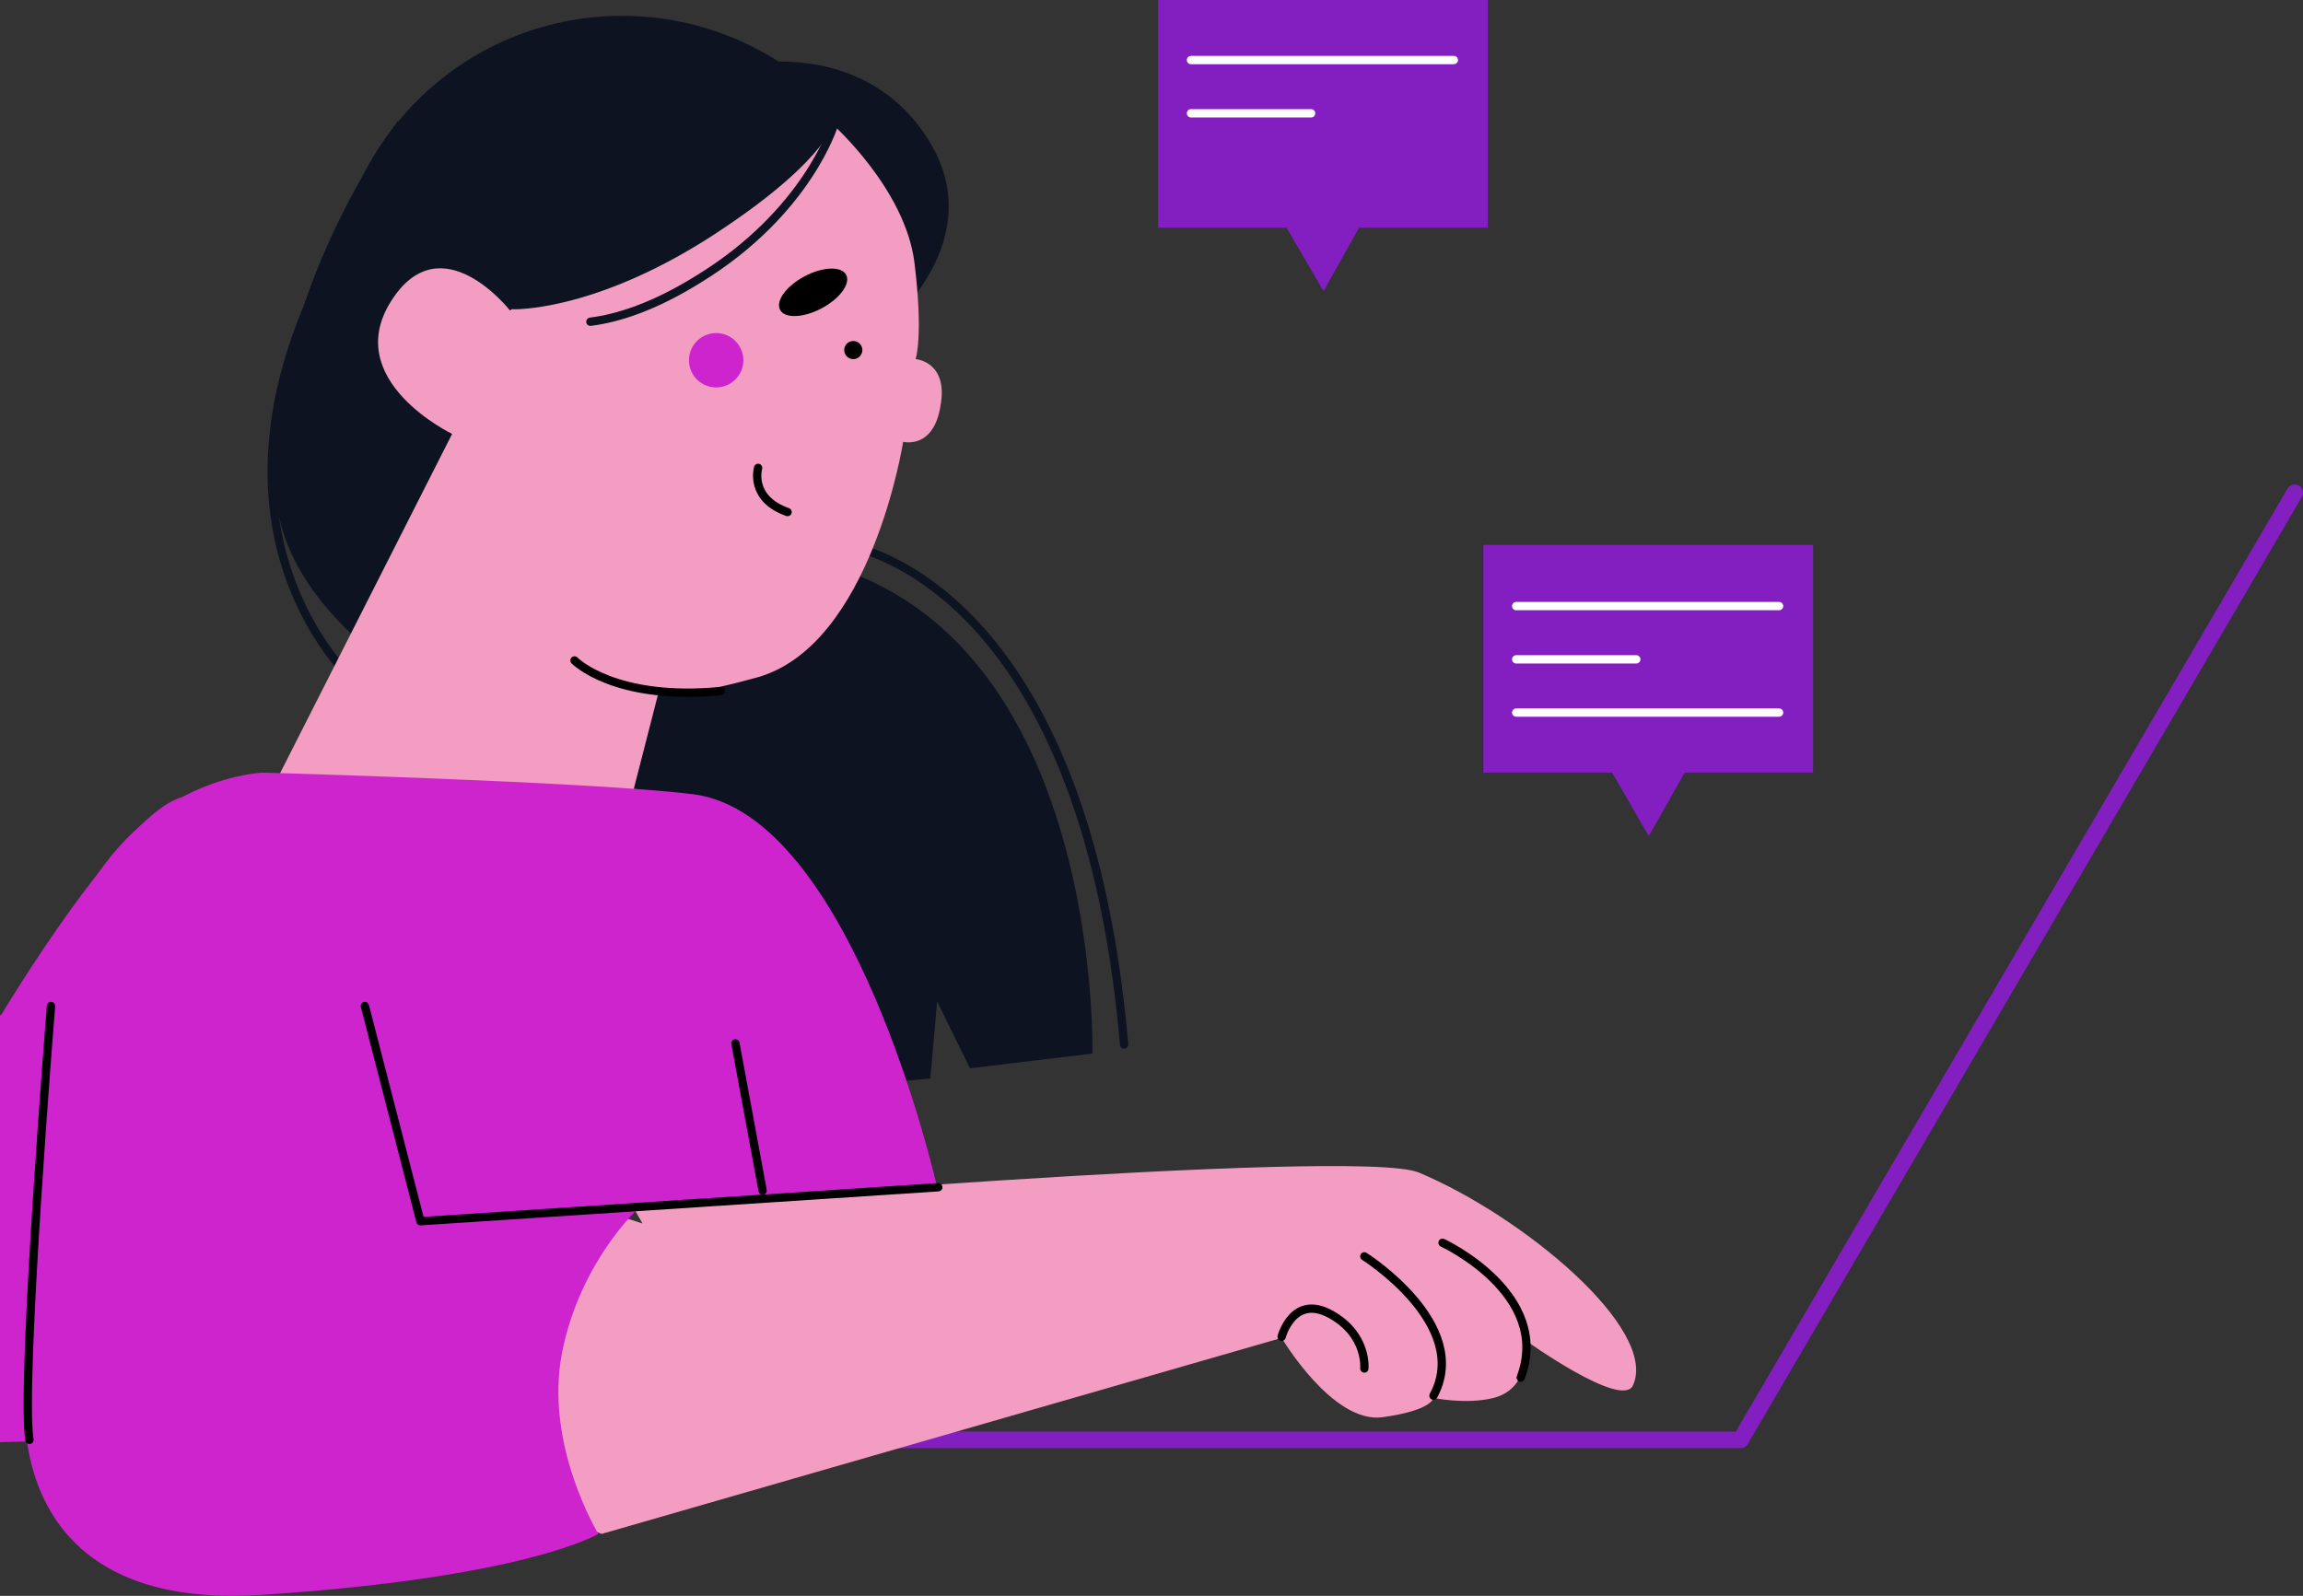 <svg width="277" height="192" viewBox="0 0 277 192" fill="none" xmlns="http://www.w3.org/2000/svg">
<rect x="0" y="0" width="277" height="192" fill="#333333" stroke="none"/>
<path d="M107.538 173.232H209.351L276 59.289" stroke="#831EC1" stroke-width="2" stroke-miterlimit="10" stroke-linecap="round" stroke-linejoin="round"/>
<path d="M0.136 122.122C0.136 122.122 15.265 96.77 22.353 95.816C29.44 94.862 17.31 155.242 17.31 155.242L6.133 173.369L0 173.505V122.122H0.136Z" fill="#CE24CE"/>
<path d="M170.643 141.066C163.01 137.932 76.189 145.291 76.189 145.291L77.28 147.2L72.237 145.564C72.237 145.564 54.246 161.92 58.88 171.733C63.514 181.546 72.373 184.545 72.373 184.545L154.151 160.966C154.151 160.966 160.284 171.324 166.281 170.506C172.278 169.689 172.415 168.189 172.415 168.189C172.415 168.189 176.367 169.007 179.638 168.189C184.409 166.963 183.455 161.238 183.455 161.238C183.455 161.238 195.04 169.552 196.403 166.69C199.538 159.875 183.046 146.246 170.643 141.066Z" fill="#F39DC2"/>
<path d="M101.541 65.558C101.541 65.558 130.3 68.966 135.206 125.665" stroke="#0D1321" stroke-miterlimit="10" stroke-linecap="round" stroke-linejoin="round"/>
<path d="M43.888 83.277C43.888 83.277 18.673 62.969 43.888 24.124" stroke="#0D1321" stroke-miterlimit="10" stroke-linecap="round" stroke-linejoin="round"/>
<path d="M47.84 14.584C47.84 14.584 32.029 35.573 33.12 58.88C34.21 82.186 76.462 94.862 76.462 94.862C76.462 94.862 87.502 98.678 91.727 110.263C96.089 121.849 97.452 131.117 97.452 131.117L111.899 129.754L112.717 120.486L116.669 128.527L131.389 126.755C131.389 126.755 132.616 76.598 98.678 67.739C64.74 58.88 47.84 14.584 47.84 14.584Z" fill="#0D1321"/>
<path d="M74.826 71.692C94.097 71.692 109.718 56.07 109.718 36.8C109.718 17.53 94.097 1.908 74.826 1.908C55.556 1.908 39.935 17.53 39.935 36.8C39.935 56.07 55.556 71.692 74.826 71.692Z" fill="#0D1321"/>
<path d="M89.683 7.769C89.683 7.769 103.994 4.634 111.627 16.764C119.259 28.758 106.856 38.98 106.856 38.98L89.683 7.769Z" fill="#0D1321"/>
<path d="M100.178 14.992C100.178 14.992 108.901 22.761 109.991 31.621C111.081 40.48 110.127 43.206 110.127 43.206C110.127 43.206 114.08 43.478 113.126 48.794C112.308 54.109 108.628 53.155 108.628 53.155C108.628 53.155 104.812 77.689 91.046 81.505C77.28 85.321 79.461 82.323 79.461 82.323L72.918 107.81L24.397 111.354L54.382 52.201C54.382 52.201 41.025 45.795 47.022 36.255C53.019 26.714 61.333 37.345 61.333 37.345L100.178 14.992Z" fill="#F39DC2"/>
<path d="M102.632 43.206C103.234 43.206 103.722 42.718 103.722 42.115C103.722 41.513 103.234 41.025 102.632 41.025C102.03 41.025 101.541 41.513 101.541 42.115C101.541 42.718 102.03 43.206 102.632 43.206Z" fill="black"/>
<path d="M98.82 37.095C101.014 35.93 102.335 34.124 101.77 33.06C101.206 31.997 98.97 32.078 96.775 33.242C94.581 34.407 93.26 36.213 93.825 37.277C94.389 38.34 96.626 38.259 98.82 37.095Z" fill="black"/>
<path d="M86.139 46.613C87.946 46.613 89.41 45.149 89.41 43.342C89.41 41.535 87.946 40.071 86.139 40.071C84.333 40.071 82.868 41.535 82.868 43.342C82.868 45.149 84.333 46.613 86.139 46.613Z" fill="#CE24CE"/>
<path d="M61.606 37.209C61.606 37.209 71.01 37.618 85.049 28.758C99.087 19.763 100.178 14.992 100.178 14.992L78.643 16.492L61.606 37.209Z" fill="#0D1321"/>
<path d="M71.01 38.708C74.282 38.299 78.643 36.936 84.095 33.529C97.179 25.487 100.314 14.992 100.314 14.992" stroke="#0D1321" stroke-miterlimit="10" stroke-linecap="round" stroke-linejoin="round"/>
<path d="M31.621 92.954C31.621 92.954 18.128 93.363 10.222 107.674C2.317 121.985 3.135 166.281 3.135 166.281C3.135 166.281 -1.09 193.813 31.076 191.905C63.242 189.86 71.965 184.545 71.965 184.545C71.965 184.545 65.422 173.778 67.603 162.738C69.784 151.698 76.871 145.292 76.871 145.292L112.717 142.838C112.717 142.838 102.631 97.861 83.277 95.543C71.147 94.044 31.621 92.954 31.621 92.954Z" fill="#CE24CE"/>
<path d="M88.456 125.529L91.727 143.247" stroke="black" stroke-miterlimit="10" stroke-linecap="round" stroke-linejoin="round"/>
<path d="M69.102 79.46C69.102 79.46 73.872 84.367 86.684 83.14" stroke="black" stroke-miterlimit="10" stroke-linecap="round" stroke-linejoin="round"/>
<path d="M91.183 56.29C91.183 56.29 90.092 59.97 94.726 61.605" stroke="black" stroke-miterlimit="10" stroke-linecap="round" stroke-linejoin="round"/>
<path d="M6.134 121.031C6.134 121.031 2.454 166.69 3.544 173.232" stroke="black" stroke-miterlimit="10" stroke-linecap="round" stroke-linejoin="round"/>
<path d="M43.888 121.031L50.566 146.927L112.853 142.838" stroke="black" stroke-miterlimit="10" stroke-linecap="round" stroke-linejoin="round"/>
<path d="M154.152 160.829C154.152 160.829 155.515 155.65 160.012 158.103C164.51 160.557 164.101 164.646 164.101 164.646" stroke="black" stroke-miterlimit="10" stroke-linecap="round" stroke-linejoin="round"/>
<path d="M164.101 151.152C164.101 151.152 177.049 159.33 172.415 167.917" stroke="black" stroke-miterlimit="10" stroke-linecap="round" stroke-linejoin="round"/>
<path d="M173.505 149.517C173.505 149.517 186.726 155.65 182.909 165.736" stroke="black" stroke-miterlimit="10" stroke-linecap="round" stroke-linejoin="round"/>
<path d="M218.074 65.559H178.412V92.954H218.074V65.559Z" fill="#831EC1"/>
<path d="M191.769 89.274L198.311 100.586L204.717 89.274H191.769Z" fill="#831EC1"/>
<path d="M182.364 72.919H213.985" stroke="white" stroke-miterlimit="10" stroke-linecap="round" stroke-linejoin="round"/>
<path d="M182.364 79.325H196.812" stroke="white" stroke-miterlimit="10" stroke-linecap="round" stroke-linejoin="round"/>
<path d="M182.364 85.73H213.985" stroke="white" stroke-miterlimit="10" stroke-linecap="round" stroke-linejoin="round"/>
<path d="M178.957 0H139.295V27.395H178.957V0Z" fill="#831EC1"/>
<path d="M152.516 23.579L159.194 35.028L165.6 23.579H152.516Z" fill="#831EC1"/>
<path d="M143.248 7.224H174.868" stroke="white" stroke-miterlimit="10" stroke-linecap="round" stroke-linejoin="round"/>
<path d="M143.248 13.63H157.695" stroke="white" stroke-miterlimit="10" stroke-linecap="round" stroke-linejoin="round"/>
</svg>
